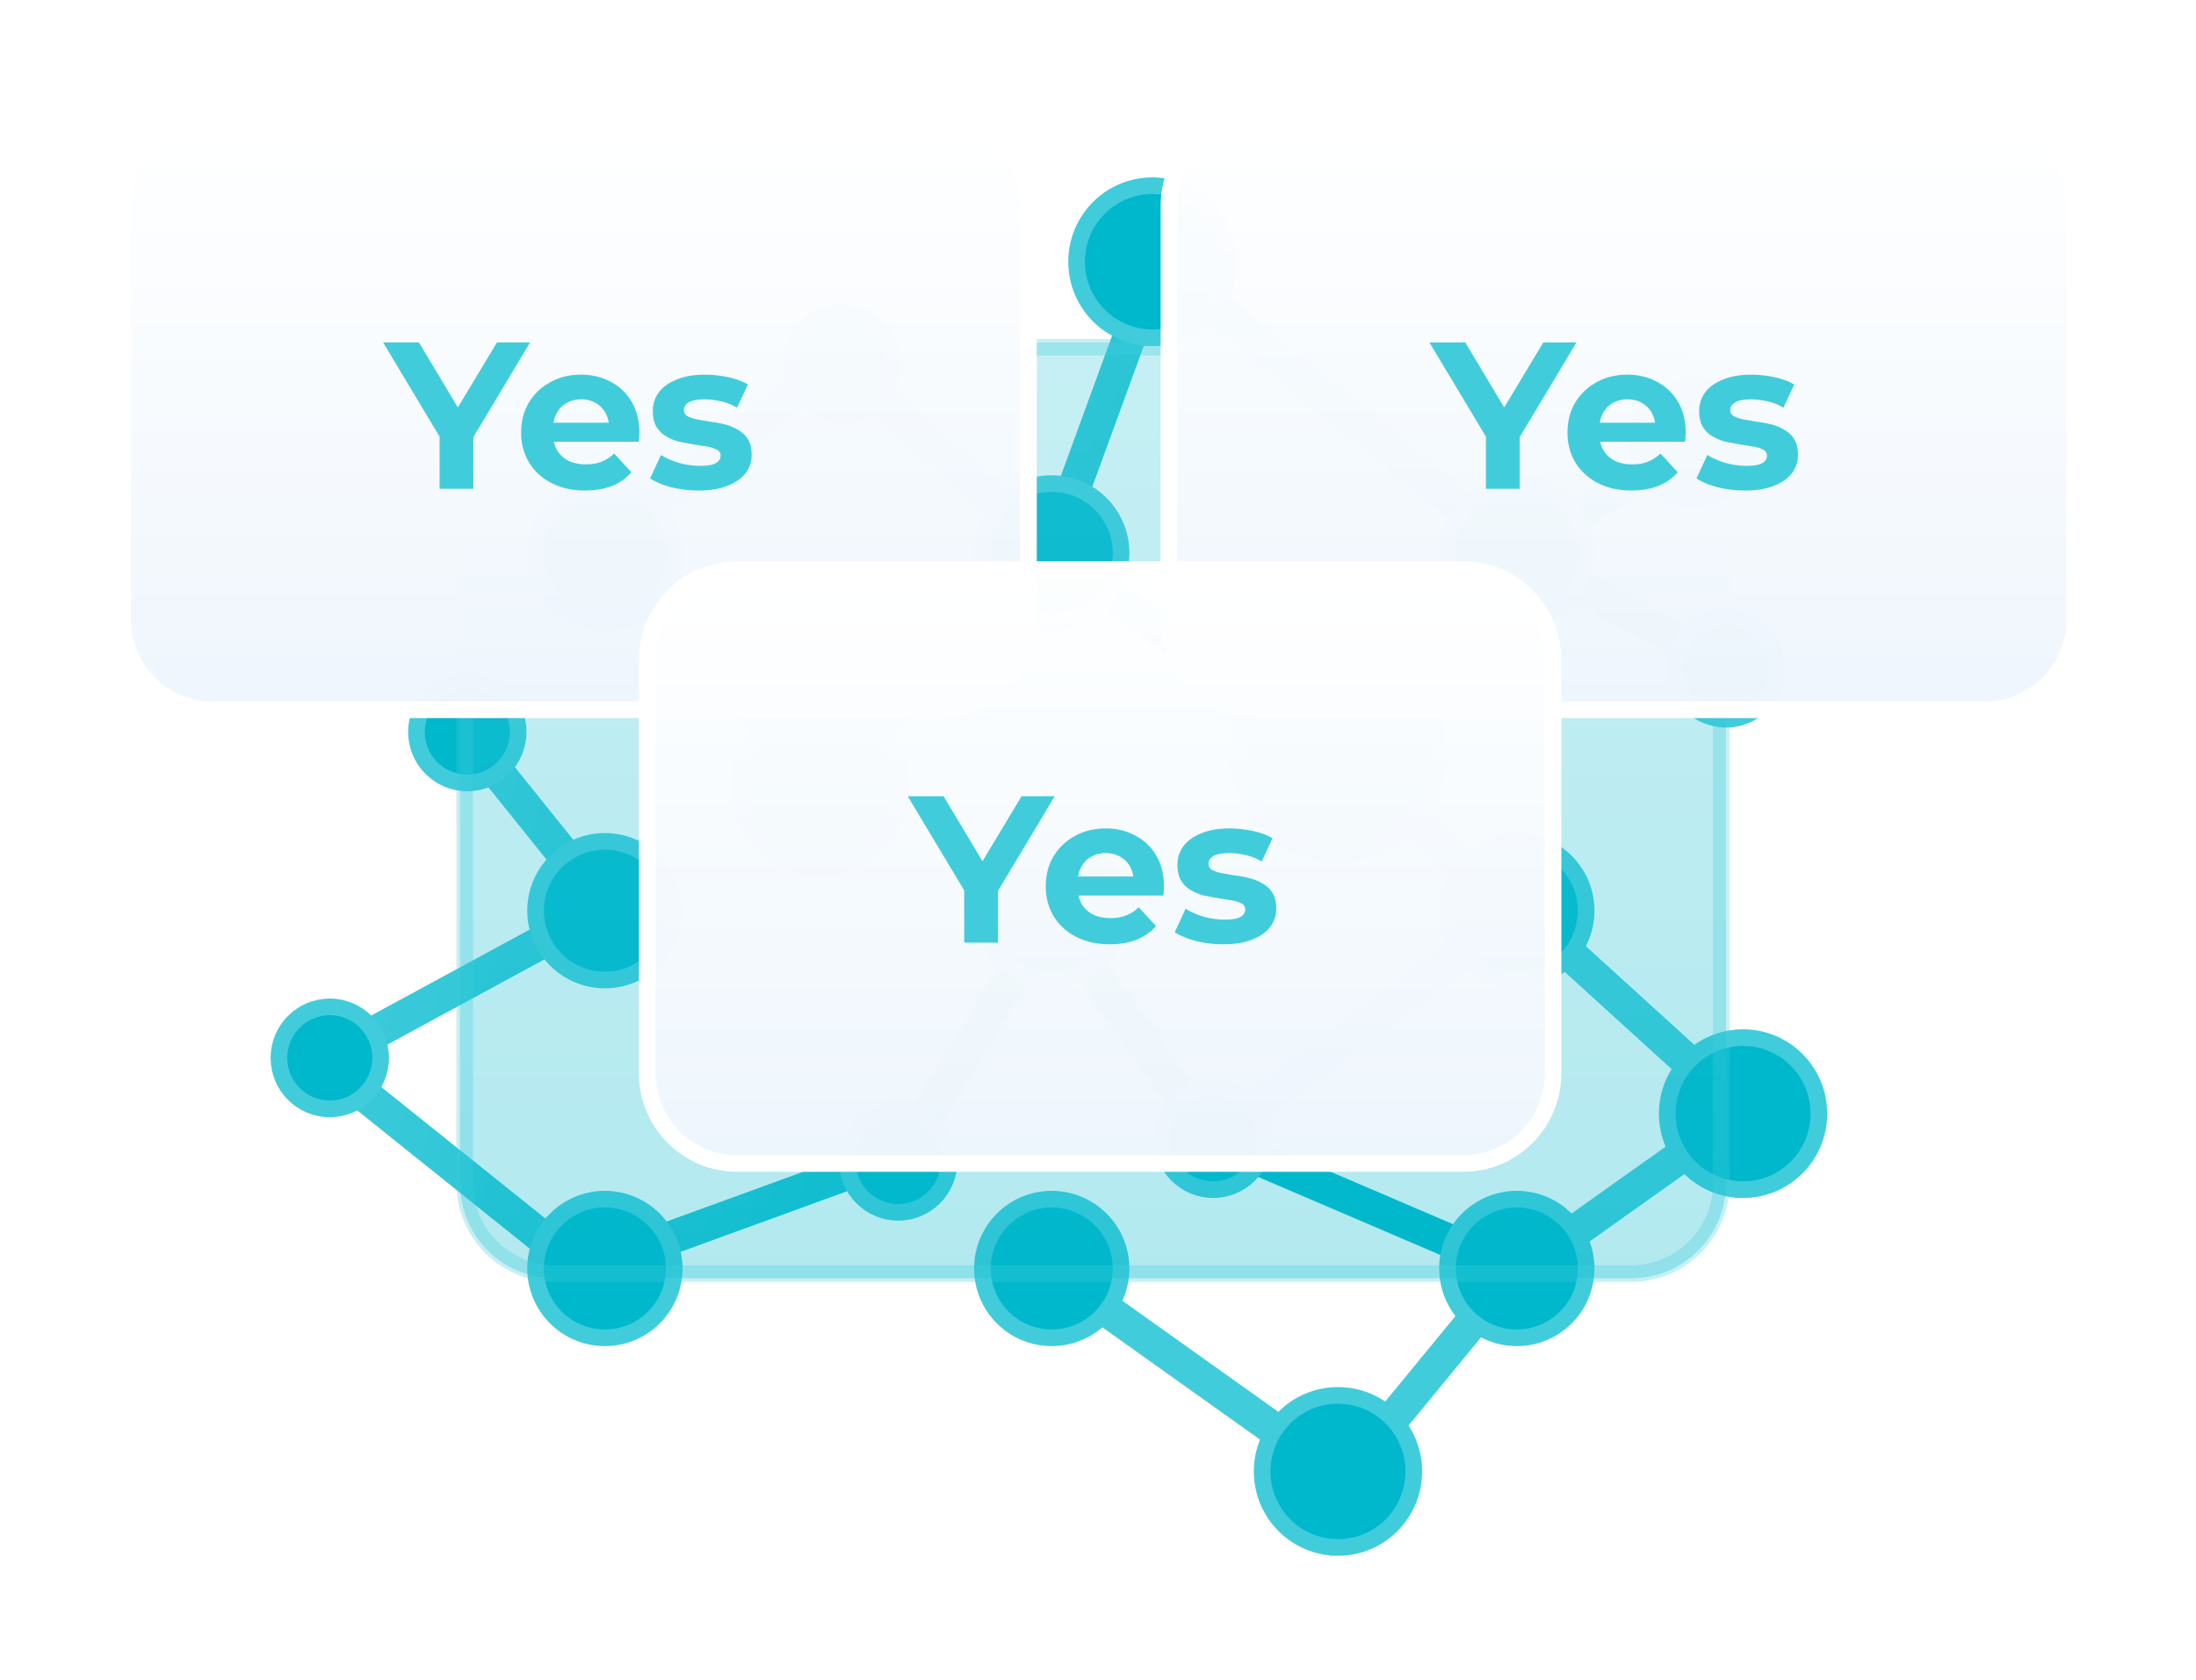 <svg xmlns="http://www.w3.org/2000/svg" xmlns:xlink="http://www.w3.org/1999/xlink" width="132" height="101" fill="none" xmlns:v="https://vecta.io/nano"><style><![CDATA[.B{color-interpolation-filters:sRGB}.C{flood-opacity:0}.D{stroke:#41ccdb}.E{fill:#00b8cc}.F{stroke-width:2}.G{stroke-linecap:round}.H{fill-opacity:.99}.I{fill:#41ccdb}]]></style><g clip-path="url(#f)"><g class="D F G"><path d="M104.436 66.522l-13.859-12.6-2.351-1.49-5.568-5.276m20.23 21.042L91.01 76.639l-2.227 2.483-7.548 9.186-3.835-1.8-12.374-8.814"/></g><path d="M88.412 75.149L72.76 68.446L62.676 54.17L61.624 57.46L54.324 69.315L38.3 75.149H33.537L19.369 63.791L35.269 55.163L34.588 52.246L28.154 44.239" stroke="url(#Z)" class="F G"/><path d="M89.464 56.094L73.44 68.011" class="D F G"/><path d="M99.06 28.219L94.475 31.201L88.052 30.758L69.578 15.624L63.366 32.622L60.183 30.459L52.173 23.351L50.736 22.011L48.117 23.351L38.157 31.201L38.619 35.61L49.503 47.2L61.312 35.043H65.779L80.617 45.603L90.372 34.013L94.068 34.734L102.643 39.525" stroke="url(#a)" class="F G"/><g filter="url(#A)" class="E"><path d="M80.424 51.634c-3.487 0-6.313-2.836-6.313-6.334s2.826-6.334 6.313-6.334 6.313 2.836 6.313 6.334-2.826 6.334-6.313 6.334z"/></g><path d="M80.424 51.349a6.04 6.04 0 1 1 0-12.096 6.04 6.04 0 1 1 0 12.096z" class="D"/><g filter="url(#B)" class="E"><path d="M69.269 20.593a4.85 4.85 0 0 1-4.841-4.857 4.85 4.85 0 0 1 4.841-4.857 4.85 4.85 0 0 1 4.841 4.857 4.85 4.85 0 0 1-4.841 4.857z"/></g><path d="M69.27 20.307c-2.517 0-4.557-2.047-4.557-4.572s2.04-4.571 4.557-4.571 4.557 2.047 4.557 4.572-2.04 4.572-4.557 4.572z" class="D"/><g filter="url(#C)" class="E"><path d="M104.774 71.812a4.85 4.85 0 1 1 0-9.714 4.85 4.85 0 1 1 0 9.714z"/></g><path d="M104.774 71.527c-2.517 0-4.557-2.047-4.557-4.571s2.04-4.572 4.557-4.572 4.557 2.047 4.557 4.572-2.04 4.572-4.557 4.572z" class="D"/><g filter="url(#D)" class="E"><path d="M80.424 93.323a4.85 4.85 0 1 1 0-9.714 4.85 4.85 0 1 1 0 9.714z"/></g><path d="M80.424 93.037c-2.517 0-4.557-2.047-4.557-4.571s2.04-4.571 4.557-4.571 4.557 2.047 4.557 4.572-2.04 4.572-4.557 4.572z" class="D"/><g filter="url(#E)" class="E"><path d="M49.277 52.512c-2.837 0-5.136-2.307-5.136-5.153s2.299-5.153 5.136-5.153 5.136 2.307 5.136 5.153-2.3 5.153-5.136 5.153z"/></g><path d="M49.277 52.226a4.86 4.86 0 1 1 0-9.734 4.86 4.86 0 1 1 0 9.734z" class="D"/><g filter="url(#F)" class="E"><use xlink:href="#g"/></g><use xlink:href="#h" class="D"/><g filter="url(#G)" class="E"><path d="M63.219 80.717c-2.451 0-4.438-1.993-4.438-4.453s1.987-4.453 4.438-4.453 4.438 1.993 4.438 4.453-1.987 4.453-4.438 4.453z"/></g><path d="M63.219 80.432a4.16 4.16 0 1 1 0-8.334 4.16 4.16 0 1 1 0 8.334z" class="D"/><g filter="url(#H)" class="E"><path d="M63.219 59.206c-2.451 0-4.438-1.993-4.438-4.453s1.987-4.453 4.438-4.453 4.438 1.993 4.438 4.453-1.987 4.453-4.438 4.453z"/></g><path d="M63.219 58.92a4.16 4.16 0 1 1 0-8.334 4.16 4.16 0 1 1 0 8.334z" class="D"/><g filter="url(#I)" class="E"><path d="M63.219 37.696c-2.451 0-4.438-1.993-4.438-4.453s1.987-4.453 4.438-4.453 4.438 1.993 4.438 4.453-1.987 4.453-4.438 4.453z"/></g><path d="M63.219 37.41a4.16 4.16 0 1 1 0-8.334 4.16 4.16 0 1 1 0 8.334z" class="D"/><g filter="url(#J)" class="E"><path d="M91.175 59.206c-2.451 0-4.438-1.993-4.438-4.453s1.987-4.453 4.438-4.453 4.438 1.993 4.438 4.453-1.987 4.453-4.438 4.453z"/></g><path d="M91.175 58.92a4.16 4.16 0 1 1 0-8.334 4.16 4.16 0 1 1 0 8.334z" class="D"/><g filter="url(#K)" class="E"><use xlink:href="#i"/></g><path d="M72.924 71.526c-1.688 0-3.057-1.373-3.057-3.067s1.368-3.066 3.057-3.066 3.057 1.373 3.057 3.066-1.368 3.067-3.057 3.067z" class="D"/><g filter="url(#L)" class="E"><path d="M103.748 43.528c-1.845 0-3.341-1.501-3.341-3.352s1.496-3.352 3.341-3.352 3.342 1.501 3.342 3.352-1.496 3.352-3.342 3.352z"/></g><path d="M103.749 43.242c-1.689 0-3.057-1.373-3.057-3.067s1.368-3.067 3.057-3.067 3.056 1.373 3.056 3.067-1.368 3.067-3.056 3.067z" class="D"/><g filter="url(#M)" class="E"><path d="M53.988 73.175c-1.845 0-3.341-1.501-3.341-3.352s1.496-3.352 3.341-3.352 3.341 1.501 3.341 3.352-1.496 3.352-3.341 3.352z"/></g><path d="M53.988 72.889c-1.688 0-3.056-1.373-3.056-3.067s1.368-3.067 3.057-3.067 3.057 1.373 3.057 3.067-1.368 3.067-3.057 3.067z" class="D"/><g filter="url(#N)" class="E"><path d="M28.089 47.359c-1.845 0-3.341-1.501-3.341-3.352s1.496-3.352 3.341-3.352 3.341 1.501 3.341 3.352-1.496 3.352-3.341 3.352z"/></g><path d="M28.089 47.073c-1.688 0-3.057-1.373-3.057-3.067s1.368-3.067 3.057-3.067 3.057 1.373 3.057 3.067-1.369 3.067-3.057 3.067z" class="D"/><g filter="url(#O)" class="E"><path d="M50.647 25.209c-1.845 0-3.341-1.501-3.341-3.352s1.496-3.352 3.341-3.352 3.341 1.501 3.341 3.352-1.496 3.352-3.341 3.352z"/></g><path d="M50.647 24.923c-1.688 0-3.056-1.373-3.056-3.067s1.368-3.067 3.057-3.067 3.057 1.373 3.057 3.067-1.369 3.067-3.057 3.067z" class="D"/><g filter="url(#P)" class="E"><path d="M19.823 66.955c-1.845 0-3.341-1.501-3.341-3.352s1.496-3.352 3.341-3.352 3.341 1.501 3.341 3.352-1.496 3.352-3.341 3.352z"/></g><path d="M19.823 66.669c-1.688 0-3.057-1.373-3.057-3.066s1.369-3.067 3.057-3.067 3.057 1.373 3.057 3.067-1.369 3.066-3.057 3.066z" class="D"/><g filter="url(#Q)" class="E"><path d="M101.771 30.322c-2.032 0-3.68-1.653-3.68-3.692s1.648-3.692 3.68-3.692 3.681 1.653 3.681 3.692-1.648 3.692-3.681 3.692z"/></g><path d="M101.771 30.037c-1.875 0-3.396-1.525-3.396-3.407s1.52-3.407 3.396-3.407 3.396 1.525 3.396 3.407-1.521 3.407-3.396 3.407z" class="D"/><g filter="url(#R)" class="E"><path d="M91.175 80.717c-2.451 0-4.438-1.993-4.438-4.453s1.987-4.453 4.438-4.453 4.438 1.993 4.438 4.453-1.987 4.453-4.438 4.453z"/></g><path d="M91.175 80.432a4.16 4.16 0 1 1 0-8.334 4.16 4.16 0 1 1 0 8.334z" class="D"/><g filter="url(#S)" class="E"><path d="M91.175 37.696c-2.451 0-4.438-1.993-4.438-4.453s1.987-4.453 4.438-4.453 4.438 1.993 4.438 4.453-1.987 4.453-4.438 4.453z"/></g><path d="M91.175 37.41a4.16 4.16 0 1 1 0-8.334 4.16 4.16 0 1 1 0 8.334z" class="D"/><g filter="url(#T)" class="E"><path d="M36.36 37.696c-2.451 0-4.438-1.993-4.438-4.453s1.987-4.453 4.438-4.453 4.438 1.993 4.438 4.453-1.987 4.453-4.438 4.453z"/></g><path d="M36.36 37.41a4.16 4.16 0 1 1 0-8.334 4.16 4.16 0 1 1 0 8.334z" class="D"/><g filter="url(#U)" class="E"><path d="M36.36 59.206c-2.451 0-4.438-1.993-4.438-4.453s1.987-4.453 4.438-4.453 4.438 1.993 4.438 4.453-1.987 4.453-4.438 4.453z"/></g><path d="M36.36 58.92a4.16 4.16 0 1 1 0-8.334 4.16 4.16 0 1 1 0 8.334z" class="D"/><g filter="url(#V)"><path d="M98.053 20.593H33.346c-3.146 0-5.696 2.558-5.696 5.714v44.835c0 3.156 2.55 5.714 5.696 5.714h64.707c3.145 0 5.695-2.558 5.695-5.714V26.307c0-3.156-2.55-5.714-5.695-5.714z" fill="url(#b)" fill-opacity=".3"/><path d="M98.053 20.878H33.345c-2.988 0-5.411 2.43-5.411 5.429v44.835c0 2.998 2.422 5.429 5.411 5.429h64.707a5.42 5.42 0 0 0 5.41-5.429V26.307a5.42 5.42 0 0 0-5.41-5.428z" stroke-opacity=".3" class="D"/></g><g filter="url(#W)"><path d="M56.408 6.68H12.782c-3.146 0-5.696 2.558-5.696 5.714v24.849c0 3.156 2.55 5.714 5.696 5.714h43.627c3.146 0 5.696-2.558 5.696-5.714V12.394c0-3.156-2.55-5.714-5.696-5.714z" fill="url(#c)" class="H"/><path d="M56.408 6.966H12.782c-2.988 0-5.411 2.43-5.411 5.429v24.849c0 2.998 2.423 5.429 5.411 5.429h43.627c2.988 0 5.411-2.43 5.411-5.428V12.394c0-2.998-2.422-5.429-5.411-5.429z" stroke="#fff"/></g><path d="M26.424 29.39v-3.595l.464 1.232-3.859-6.437h2.155l2.957 4.941H26.9l2.97-4.941h1.992l-3.859 6.437.451-1.232v3.595h-2.03zm8.749.101c-.768 0-1.445-.151-2.03-.453-.576-.302-1.023-.712-1.341-1.232a3.42 3.42 0 0 1-.476-1.798c0-.679.155-1.278.464-1.798a3.32 3.32 0 0 1 1.291-1.232c.543-.302 1.157-.453 1.842-.453.66 0 1.253.143 1.779.427a3.08 3.08 0 0 1 1.266 1.207c.309.52.464 1.144.464 1.873l-.012.264-.025.264h-5.476v-1.144h4.448l-.752.339c0-.352-.071-.658-.213-.918s-.338-.461-.589-.603c-.251-.151-.543-.226-.877-.226s-.631.075-.89.226c-.251.142-.447.348-.589.616-.142.26-.213.57-.213.93v.302a1.98 1.98 0 0 0 .238.981 1.7 1.7 0 0 0 .689.641c.301.142.652.214 1.053.214.359 0 .672-.054.94-.163.276-.109.526-.272.752-.49l1.04 1.131a3.09 3.09 0 0 1-1.165.817c-.468.184-1.007.277-1.617.277zm6.827 0c-.576 0-1.132-.067-1.667-.201-.526-.142-.944-.318-1.253-.528l.651-1.408c.309.193.672.352 1.09.478.426.117.844.176 1.253.176.451 0 .769-.054.952-.163.192-.109.288-.26.288-.453a.37.37 0 0 0-.225-.352c-.142-.084-.334-.147-.576-.189l-.802-.126-.865-.163a3.1 3.1 0 0 1-.802-.327c-.242-.143-.439-.335-.589-.578-.142-.243-.213-.557-.213-.943a1.85 1.85 0 0 1 .363-1.131c.251-.327.61-.582 1.078-.767.468-.193 1.027-.289 1.679-.289.459 0 .927.05 1.403.151s.873.247 1.19.44l-.651 1.395a3.16 3.16 0 0 0-.99-.39 4.21 4.21 0 0 0-.952-.113c-.434 0-.752.059-.952.176s-.301.268-.301.453a.41.41 0 0 0 .213.377c.15.084.347.151.589.201l.789.138a6.45 6.45 0 0 1 .877.163 2.9 2.9 0 0 1 .789.327 1.59 1.59 0 0 1 .589.566c.15.235.226.545.226.93a1.79 1.79 0 0 1-.376 1.119c-.251.319-.614.57-1.09.754-.468.184-1.04.277-1.717.277z" class="I"/><g filter="url(#X)"><path d="M119.301 6.68H75.675c-3.146 0-5.696 2.558-5.696 5.714v24.849c0 3.156 2.55 5.714 5.696 5.714h43.626c3.146 0 5.696-2.558 5.696-5.714V12.394c0-3.156-2.55-5.714-5.696-5.714z" fill="url(#d)" class="H"/><path d="M119.301 6.966H75.675c-2.988 0-5.411 2.43-5.411 5.429v24.849c0 2.998 2.422 5.429 5.411 5.429h43.627a5.42 5.42 0 0 0 5.411-5.428V12.394a5.42 5.42 0 0 0-5.411-5.429z" stroke="#fff"/></g><path d="M89.318 29.39v-3.595l.464 1.232-3.859-6.437h2.155l2.957 4.941h-1.24l2.97-4.941h1.992l-3.859 6.437.451-1.232v3.595h-2.03zm8.749.101c-.768 0-1.445-.151-2.03-.453-.576-.302-1.023-.712-1.341-1.232-.317-.528-.476-1.127-.476-1.798 0-.679.155-1.278.464-1.798.318-.528.748-.939 1.291-1.232.543-.302 1.157-.453 1.842-.453.66 0 1.253.143 1.779.427a3.07 3.07 0 0 1 1.265 1.207c.31.52.464 1.144.464 1.873l-.012.264-.026.264h-5.475v-1.144h4.448l-.752.339a1.88 1.88 0 0 0-.213-.918c-.142-.26-.338-.461-.589-.603-.251-.151-.543-.226-.877-.226s-.631.075-.89.226c-.251.142-.447.348-.589.616-.142.26-.213.57-.213.93v.302c0 .369.08.696.238.981a1.7 1.7 0 0 0 .689.641c.301.142.652.214 1.053.214.359 0 .673-.054.94-.163.276-.109.526-.272.752-.49l1.04 1.131c-.309.352-.697.624-1.165.817-.468.184-1.006.277-1.616.277zm6.828 0c-.577 0-1.132-.067-1.667-.201-.526-.142-.944-.318-1.253-.528l.652-1.408c.309.193.672.352 1.09.478.426.117.844.176 1.253.176.451 0 .769-.054.952-.163.193-.109.288-.26.288-.453a.37.37 0 0 0-.225-.352c-.142-.084-.334-.147-.577-.189l-.802-.126-.864-.163a3.1 3.1 0 0 1-.802-.327c-.242-.143-.439-.335-.589-.578-.142-.243-.213-.557-.213-.943a1.85 1.85 0 0 1 .363-1.131c.251-.327.61-.582 1.078-.767.468-.193 1.027-.289 1.679-.289.46 0 .927.05 1.403.151s.873.247 1.191.44l-.652 1.395c-.326-.193-.655-.323-.99-.39a4.21 4.21 0 0 0-.952-.113c-.434 0-.752.059-.952.176s-.301.268-.301.453a.41.41 0 0 0 .213.377c.15.084.347.151.589.201l.789.138a6.42 6.42 0 0 1 .877.163 2.9 2.9 0 0 1 .79.327c.242.134.438.323.589.566.15.235.225.545.225.93 0 .419-.125.792-.376 1.119-.25.319-.614.57-1.09.754-.467.184-1.04.277-1.716.277z" class="I"/><g filter="url(#Y)"><path d="M87.943 33.962H44.316c-3.146 0-5.696 2.558-5.696 5.714v24.849c0 3.156 2.55 5.714 5.696 5.714h43.627c3.146 0 5.696-2.558 5.696-5.714V39.676c0-3.156-2.55-5.714-5.696-5.714z" fill="url(#e)" class="H"/><path d="M87.943 34.247H44.316c-2.988 0-5.411 2.43-5.411 5.429v24.849c0 2.998 2.423 5.429 5.411 5.429h43.627c2.988 0 5.411-2.431 5.411-5.429V39.676c0-2.998-2.423-5.429-5.411-5.429z" stroke="#fff"/></g><path d="M57.959 56.672v-3.595l.464 1.232-3.859-6.437h2.155l2.957 4.941h-1.24l2.97-4.941h1.992l-3.859 6.437.451-1.232v3.595h-2.03zm8.749.101c-.768 0-1.445-.151-2.03-.453-.576-.302-1.023-.712-1.341-1.232-.317-.528-.476-1.127-.476-1.798 0-.679.155-1.278.464-1.798.318-.528.748-.939 1.291-1.232.543-.302 1.157-.453 1.842-.453.66 0 1.253.142 1.779.428a3.08 3.08 0 0 1 1.266 1.207c.309.52.464 1.144.464 1.873l-.013.264-.025.264h-5.476v-1.144H68.9l-.752.339c0-.352-.071-.658-.213-.918s-.338-.461-.589-.604c-.251-.151-.543-.226-.877-.226s-.63.075-.89.226a1.5 1.5 0 0 0-.589.616c-.142.26-.213.57-.213.93v.302c0 .369.08.696.238.981a1.7 1.7 0 0 0 .689.641c.301.143.652.214 1.053.214.359 0 .673-.054.94-.163.276-.109.526-.272.752-.49l1.04 1.131c-.309.352-.697.624-1.165.817-.468.184-1.006.277-1.616.277zm6.827 0c-.576 0-1.132-.067-1.667-.201-.526-.142-.944-.319-1.253-.528l.651-1.408c.309.193.673.352 1.09.478a4.71 4.71 0 0 0 1.253.176c.451 0 .769-.055.952-.163.193-.109.288-.26.288-.453a.37.37 0 0 0-.225-.352c-.142-.084-.334-.147-.576-.189l-.802-.126-.864-.163a3.11 3.11 0 0 1-.802-.327c-.242-.142-.439-.335-.589-.578-.142-.243-.213-.557-.213-.943a1.85 1.85 0 0 1 .363-1.132c.251-.327.61-.582 1.078-.767.468-.193 1.028-.289 1.679-.289.46 0 .927.05 1.403.151s.873.247 1.19.44l-.652 1.395c-.326-.193-.656-.323-.99-.39-.326-.075-.643-.113-.952-.113-.434 0-.752.059-.952.176s-.301.268-.301.453a.41.41 0 0 0 .213.377 2.1 2.1 0 0 0 .589.201l.79.138c.293.033.585.088.877.163s.556.184.789.327c.243.134.439.323.589.566.15.235.226.545.226.93a1.79 1.79 0 0 1-.376 1.119c-.251.319-.614.57-1.09.754-.468.184-1.04.277-1.717.277z" class="I"/></g><defs><filter id="A" x="74.111" y="38.967" width="12.626" height="12.667" filterUnits="userSpaceOnUse" class="B"><feFlood class="C"/><feBlend in="SourceGraphic" result="B"/><feColorMatrix in="SourceAlpha" values="0 0 0 0 0 0 0 0 0 0 0 0 0 0 0 0 0 0 127 0" result="C"/><feOffset/><feGaussianBlur stdDeviation="1"/><feComposite in2="C" operator="arithmetic" k2="-1" k3="1"/><feColorMatrix values="0 0 0 0 0.259 0 0 0 0 0.298 0 0 0 0 0.408 0 0 0 0.46 0"/><feBlend in2="B"/></filter><filter id="B" x="64.428" y="10.878" width="9.683" height="9.714" filterUnits="userSpaceOnUse" class="B"><feFlood class="C"/><feBlend in="SourceGraphic" result="B"/><feColorMatrix in="SourceAlpha" values="0 0 0 0 0 0 0 0 0 0 0 0 0 0 0 0 0 0 127 0" result="C"/><feOffset/><feGaussianBlur stdDeviation="1"/><feComposite in2="C" operator="arithmetic" k2="-1" k3="1"/><feColorMatrix values="0 0 0 0 0.259 0 0 0 0 0.298 0 0 0 0 0.408 0 0 0 0.46 0"/><feBlend in2="B"/></filter><filter id="C" x="99.933" y="62.098" width="9.683" height="9.714" filterUnits="userSpaceOnUse" class="B"><feFlood class="C"/><feBlend in="SourceGraphic" result="B"/><feColorMatrix in="SourceAlpha" values="0 0 0 0 0 0 0 0 0 0 0 0 0 0 0 0 0 0 127 0" result="C"/><feOffset/><feGaussianBlur stdDeviation="1"/><feComposite in2="C" operator="arithmetic" k2="-1" k3="1"/><feColorMatrix values="0 0 0 0 0.259 0 0 0 0 0.298 0 0 0 0 0.408 0 0 0 0.46 0"/><feBlend in2="B"/></filter><filter id="D" x="75.583" y="83.608" width="9.683" height="9.714" filterUnits="userSpaceOnUse" class="B"><feFlood class="C"/><feBlend in="SourceGraphic" result="B"/><feColorMatrix in="SourceAlpha" values="0 0 0 0 0 0 0 0 0 0 0 0 0 0 0 0 0 0 127 0" result="C"/><feOffset/><feGaussianBlur stdDeviation="1"/><feComposite in2="C" operator="arithmetic" k2="-1" k3="1"/><feColorMatrix values="0 0 0 0 0.259 0 0 0 0 0.298 0 0 0 0 0.408 0 0 0 0.46 0"/><feBlend in2="B"/></filter><filter id="E" x="44.141" y="42.206" width="10.272" height="10.306" filterUnits="userSpaceOnUse" class="B"><feFlood class="C"/><feBlend in="SourceGraphic" result="B"/><feColorMatrix in="SourceAlpha" values="0 0 0 0 0 0 0 0 0 0 0 0 0 0 0 0 0 0 127 0" result="C"/><feOffset/><feGaussianBlur stdDeviation="1"/><feComposite in2="C" operator="arithmetic" k2="-1" k3="1"/><feColorMatrix values="0 0 0 0 0.259 0 0 0 0 0.298 0 0 0 0 0.408 0 0 0 0.46 0"/><feBlend in2="B"/></filter><filter id="F" x="31.922" y="71.812" width="8.876" height="8.905" filterUnits="userSpaceOnUse" class="B"><feFlood class="C"/><feBlend in="SourceGraphic" result="B"/><feColorMatrix in="SourceAlpha" values="0 0 0 0 0 0 0 0 0 0 0 0 0 0 0 0 0 0 127 0" result="C"/><feOffset/><feGaussianBlur stdDeviation="1"/><feComposite in2="C" operator="arithmetic" k2="-1" k3="1"/><feColorMatrix values="0 0 0 0 0.259 0 0 0 0 0.298 0 0 0 0 0.408 0 0 0 0.46 0"/><feBlend in2="B"/></filter><filter id="G" x="58.781" y="71.812" width="8.876" height="8.905" filterUnits="userSpaceOnUse" class="B"><feFlood class="C"/><feBlend in="SourceGraphic" result="B"/><feColorMatrix in="SourceAlpha" values="0 0 0 0 0 0 0 0 0 0 0 0 0 0 0 0 0 0 127 0" result="C"/><feOffset/><feGaussianBlur stdDeviation="1"/><feComposite in2="C" operator="arithmetic" k2="-1" k3="1"/><feColorMatrix values="0 0 0 0 0.259 0 0 0 0 0.298 0 0 0 0 0.408 0 0 0 0.46 0"/><feBlend in2="B"/></filter><filter id="H" x="58.781" y="50.301" width="8.876" height="8.905" filterUnits="userSpaceOnUse" class="B"><feFlood class="C"/><feBlend in="SourceGraphic" result="B"/><feColorMatrix in="SourceAlpha" values="0 0 0 0 0 0 0 0 0 0 0 0 0 0 0 0 0 0 127 0" result="C"/><feOffset/><feGaussianBlur stdDeviation="1"/><feComposite in2="C" operator="arithmetic" k2="-1" k3="1"/><feColorMatrix values="0 0 0 0 0.259 0 0 0 0 0.298 0 0 0 0 0.408 0 0 0 0.46 0"/><feBlend in2="B"/></filter><filter id="I" x="58.781" y="28.791" width="8.876" height="8.905" filterUnits="userSpaceOnUse" class="B"><feFlood class="C"/><feBlend in="SourceGraphic" result="B"/><feColorMatrix in="SourceAlpha" values="0 0 0 0 0 0 0 0 0 0 0 0 0 0 0 0 0 0 127 0" result="C"/><feOffset/><feGaussianBlur stdDeviation="1"/><feComposite in2="C" operator="arithmetic" k2="-1" k3="1"/><feColorMatrix values="0 0 0 0 0.259 0 0 0 0 0.298 0 0 0 0 0.408 0 0 0 0.46 0"/><feBlend in2="B"/></filter><filter id="J" x="86.737" y="50.301" width="8.876" height="8.905" filterUnits="userSpaceOnUse" class="B"><feFlood class="C"/><feBlend in="SourceGraphic" result="B"/><feColorMatrix in="SourceAlpha" values="0 0 0 0 0 0 0 0 0 0 0 0 0 0 0 0 0 0 127 0" result="C"/><feOffset/><feGaussianBlur stdDeviation="1"/><feComposite in2="C" operator="arithmetic" k2="-1" k3="1"/><feColorMatrix values="0 0 0 0 0.259 0 0 0 0 0.298 0 0 0 0 0.408 0 0 0 0.46 0"/><feBlend in2="B"/></filter><filter id="K" x="69.583" y="65.107" width="6.683" height="6.705" filterUnits="userSpaceOnUse" class="B"><feFlood class="C"/><feBlend in="SourceGraphic" result="B"/><feColorMatrix in="SourceAlpha" values="0 0 0 0 0 0 0 0 0 0 0 0 0 0 0 0 0 0 127 0" result="C"/><feOffset/><feGaussianBlur stdDeviation="1"/><feComposite in2="C" operator="arithmetic" k2="-1" k3="1"/><feColorMatrix values="0 0 0 0 0.259 0 0 0 0 0.298 0 0 0 0 0.408 0 0 0 0.46 0"/><feBlend in2="B"/></filter><filter id="L" x="100.407" y="36.824" width="6.683" height="6.705" filterUnits="userSpaceOnUse" class="B"><feFlood class="C"/><feBlend in="SourceGraphic" result="B"/><feColorMatrix in="SourceAlpha" values="0 0 0 0 0 0 0 0 0 0 0 0 0 0 0 0 0 0 127 0" result="C"/><feOffset/><feGaussianBlur stdDeviation="1"/><feComposite in2="C" operator="arithmetic" k2="-1" k3="1"/><feColorMatrix values="0 0 0 0 0.259 0 0 0 0 0.298 0 0 0 0 0.408 0 0 0 0.46 0"/><feBlend in2="B"/></filter><filter id="M" x="50.647" y="66.47" width="6.683" height="6.705" filterUnits="userSpaceOnUse" class="B"><feFlood class="C"/><feBlend in="SourceGraphic" result="B"/><feColorMatrix in="SourceAlpha" values="0 0 0 0 0 0 0 0 0 0 0 0 0 0 0 0 0 0 127 0" result="C"/><feOffset/><feGaussianBlur stdDeviation="1"/><feComposite in2="C" operator="arithmetic" k2="-1" k3="1"/><feColorMatrix values="0 0 0 0 0.259 0 0 0 0 0.298 0 0 0 0 0.408 0 0 0 0.46 0"/><feBlend in2="B"/></filter><filter id="N" x="24.748" y="40.654" width="6.683" height="6.705" filterUnits="userSpaceOnUse" class="B"><feFlood class="C"/><feBlend in="SourceGraphic" result="B"/><feColorMatrix in="SourceAlpha" values="0 0 0 0 0 0 0 0 0 0 0 0 0 0 0 0 0 0 127 0" result="C"/><feOffset/><feGaussianBlur stdDeviation="1"/><feComposite in2="C" operator="arithmetic" k2="-1" k3="1"/><feColorMatrix values="0 0 0 0 0.259 0 0 0 0 0.298 0 0 0 0 0.408 0 0 0 0.46 0"/><feBlend in2="B"/></filter><filter id="O" x="47.306" y="18.505" width="6.683" height="6.705" filterUnits="userSpaceOnUse" class="B"><feFlood class="C"/><feBlend in="SourceGraphic" result="B"/><feColorMatrix in="SourceAlpha" values="0 0 0 0 0 0 0 0 0 0 0 0 0 0 0 0 0 0 127 0" result="C"/><feOffset/><feGaussianBlur stdDeviation="1"/><feComposite in2="C" operator="arithmetic" k2="-1" k3="1"/><feColorMatrix values="0 0 0 0 0.259 0 0 0 0 0.298 0 0 0 0 0.408 0 0 0 0.46 0"/><feBlend in2="B"/></filter><filter id="P" x="16.482" y="60.25" width="6.683" height="6.705" filterUnits="userSpaceOnUse" class="B"><feFlood class="C"/><feBlend in="SourceGraphic" result="B"/><feColorMatrix in="SourceAlpha" values="0 0 0 0 0 0 0 0 0 0 0 0 0 0 0 0 0 0 127 0" result="C"/><feOffset/><feGaussianBlur stdDeviation="1"/><feComposite in2="C" operator="arithmetic" k2="-1" k3="1"/><feColorMatrix values="0 0 0 0 0.259 0 0 0 0 0.298 0 0 0 0 0.408 0 0 0 0.46 0"/><feBlend in2="B"/></filter><filter id="Q" x="98.091" y="22.937" width="7.361" height="7.385" filterUnits="userSpaceOnUse" class="B"><feFlood class="C"/><feBlend in="SourceGraphic" result="B"/><feColorMatrix in="SourceAlpha" values="0 0 0 0 0 0 0 0 0 0 0 0 0 0 0 0 0 0 127 0" result="C"/><feOffset/><feGaussianBlur stdDeviation="1"/><feComposite in2="C" operator="arithmetic" k2="-1" k3="1"/><feColorMatrix values="0 0 0 0 0.259 0 0 0 0 0.298 0 0 0 0 0.408 0 0 0 0.46 0"/><feBlend in2="B"/></filter><filter id="R" x="86.737" y="71.812" width="8.876" height="8.905" filterUnits="userSpaceOnUse" class="B"><feFlood class="C"/><feBlend in="SourceGraphic" result="B"/><feColorMatrix in="SourceAlpha" values="0 0 0 0 0 0 0 0 0 0 0 0 0 0 0 0 0 0 127 0" result="C"/><feOffset/><feGaussianBlur stdDeviation="1"/><feComposite in2="C" operator="arithmetic" k2="-1" k3="1"/><feColorMatrix values="0 0 0 0 0.259 0 0 0 0 0.298 0 0 0 0 0.408 0 0 0 0.46 0"/><feBlend in2="B"/></filter><filter id="S" x="86.737" y="28.791" width="8.876" height="8.905" filterUnits="userSpaceOnUse" class="B"><feFlood class="C"/><feBlend in="SourceGraphic" result="B"/><feColorMatrix in="SourceAlpha" values="0 0 0 0 0 0 0 0 0 0 0 0 0 0 0 0 0 0 127 0" result="C"/><feOffset/><feGaussianBlur stdDeviation="1"/><feComposite in2="C" operator="arithmetic" k2="-1" k3="1"/><feColorMatrix values="0 0 0 0 0.259 0 0 0 0 0.298 0 0 0 0 0.408 0 0 0 0.46 0"/><feBlend in2="B"/></filter><filter id="T" x="31.922" y="28.791" width="8.876" height="8.905" filterUnits="userSpaceOnUse" class="B"><feFlood class="C"/><feBlend in="SourceGraphic" result="B"/><feColorMatrix in="SourceAlpha" values="0 0 0 0 0 0 0 0 0 0 0 0 0 0 0 0 0 0 127 0" result="C"/><feOffset/><feGaussianBlur stdDeviation="1"/><feComposite in2="C" operator="arithmetic" k2="-1" k3="1"/><feColorMatrix values="0 0 0 0 0.259 0 0 0 0 0.298 0 0 0 0 0.408 0 0 0 0.46 0"/><feBlend in2="B"/></filter><filter id="U" x="31.922" y="50.301" width="8.876" height="8.905" filterUnits="userSpaceOnUse" class="B"><feFlood class="C"/><feBlend in="SourceGraphic" result="B"/><feColorMatrix in="SourceAlpha" values="0 0 0 0 0 0 0 0 0 0 0 0 0 0 0 0 0 0 127 0" result="C"/><feOffset/><feGaussianBlur stdDeviation="1"/><feComposite in2="C" operator="arithmetic" k2="-1" k3="1"/><feColorMatrix values="0 0 0 0 0.259 0 0 0 0 0.298 0 0 0 0 0.408 0 0 0 0.46 0"/><feBlend in2="B"/></filter><filter id="V" x="17.435" y="10.378" width="96.529" height="76.692" filterUnits="userSpaceOnUse" class="B"><feFlood class="C"/><feGaussianBlur stdDeviation="5"/><feComposite in2="SourceAlpha" operator="in"/><feBlend in="SourceGraphic"/></filter><filter id="W" x="-3.129" y="-3.534" width="75.449" height="56.706" filterUnits="userSpaceOnUse" class="B"><feFlood result="A" class="C"/><feColorMatrix in="SourceAlpha" values="0 0 0 0 0 0 0 0 0 0 0 0 0 0 0 0 0 0 127 0"/><feOffset/><feGaussianBlur stdDeviation="5"/><feColorMatrix values="0 0 0 0 0.259 0 0 0 0 0.298 0 0 0 0 0.408 0 0 0 0.3 0"/><feBlend in2="A"/><feBlend in="SourceGraphic"/></filter><filter id="X" x="59.764" y="-3.534" width="75.449" height="56.706" filterUnits="userSpaceOnUse" class="B"><feFlood result="A" class="C"/><feColorMatrix in="SourceAlpha" values="0 0 0 0 0 0 0 0 0 0 0 0 0 0 0 0 0 0 127 0"/><feOffset/><feGaussianBlur stdDeviation="5"/><feColorMatrix values="0 0 0 0 0.259 0 0 0 0 0.298 0 0 0 0 0.408 0 0 0 0.3 0"/><feBlend in2="A"/><feBlend in="SourceGraphic"/></filter><filter id="Y" x="28.405" y="23.747" width="75.449" height="56.706" filterUnits="userSpaceOnUse" class="B"><feFlood result="A" class="C"/><feColorMatrix in="SourceAlpha" values="0 0 0 0 0 0 0 0 0 0 0 0 0 0 0 0 0 0 127 0"/><feOffset/><feGaussianBlur stdDeviation="5"/><feColorMatrix values="0 0 0 0 0.259 0 0 0 0 0.298 0 0 0 0 0.408 0 0 0 0.3 0"/><feBlend in2="A"/><feBlend in="SourceGraphic"/></filter><linearGradient id="Z" x1="18.349" y1="53.453" x2="70.262" y2="68.551" xlink:href="#j"><stop stop-color="#41ccdb"/><stop offset="1" stop-color="#00b8cc"/></linearGradient><linearGradient id="a" x1="33.331" y1="33.042" x2="104.936" y2="39.802" xlink:href="#j"><stop stop-color="#41ccdb"/><stop offset="1" stop-color="#00b8cc"/></linearGradient><linearGradient id="b" x1="65.699" y1="20.593" x2="65.699" y2="76.856" xlink:href="#j"><stop stop-color="#41ccdb"/><stop offset="1" stop-color="#00b8cc"/></linearGradient><linearGradient id="c" x1="34.595" y1="6.68" x2="34.595" y2="42.958" xlink:href="#j"><stop stop-color="#fff"/><stop offset="1" stop-color="#eef5fc"/></linearGradient><linearGradient id="d" x1="97.488" y1="6.68" x2="97.488" y2="42.958" xlink:href="#j"><stop stop-color="#fff"/><stop offset="1" stop-color="#eef5fc"/></linearGradient><linearGradient id="e" x1="66.13" y1="33.962" x2="66.13" y2="70.239" xlink:href="#j"><stop stop-color="#fff"/><stop offset="1" stop-color="#eef5fc"/></linearGradient><clipPath id="f"><path fill="#fff" transform="translate(.542 .001)" d="M0 0h131v100H0z"/></clipPath><path id="g" d="M36.36 80.717c-2.451 0-4.438-1.993-4.438-4.453s1.987-4.453 4.438-4.453 4.438 1.993 4.438 4.453-1.987 4.453-4.438 4.453z"/><path id="h" d="M36.36 80.432a4.16 4.16 0 1 1 0-8.334 4.16 4.16 0 1 1 0 8.334z"/><path id="i" d="M72.924 71.812c-1.845 0-3.341-1.501-3.341-3.352s1.496-3.352 3.341-3.352 3.341 1.501 3.341 3.352-1.496 3.352-3.341 3.352z"/><linearGradient id="j" gradientUnits="userSpaceOnUse"/></defs></svg>